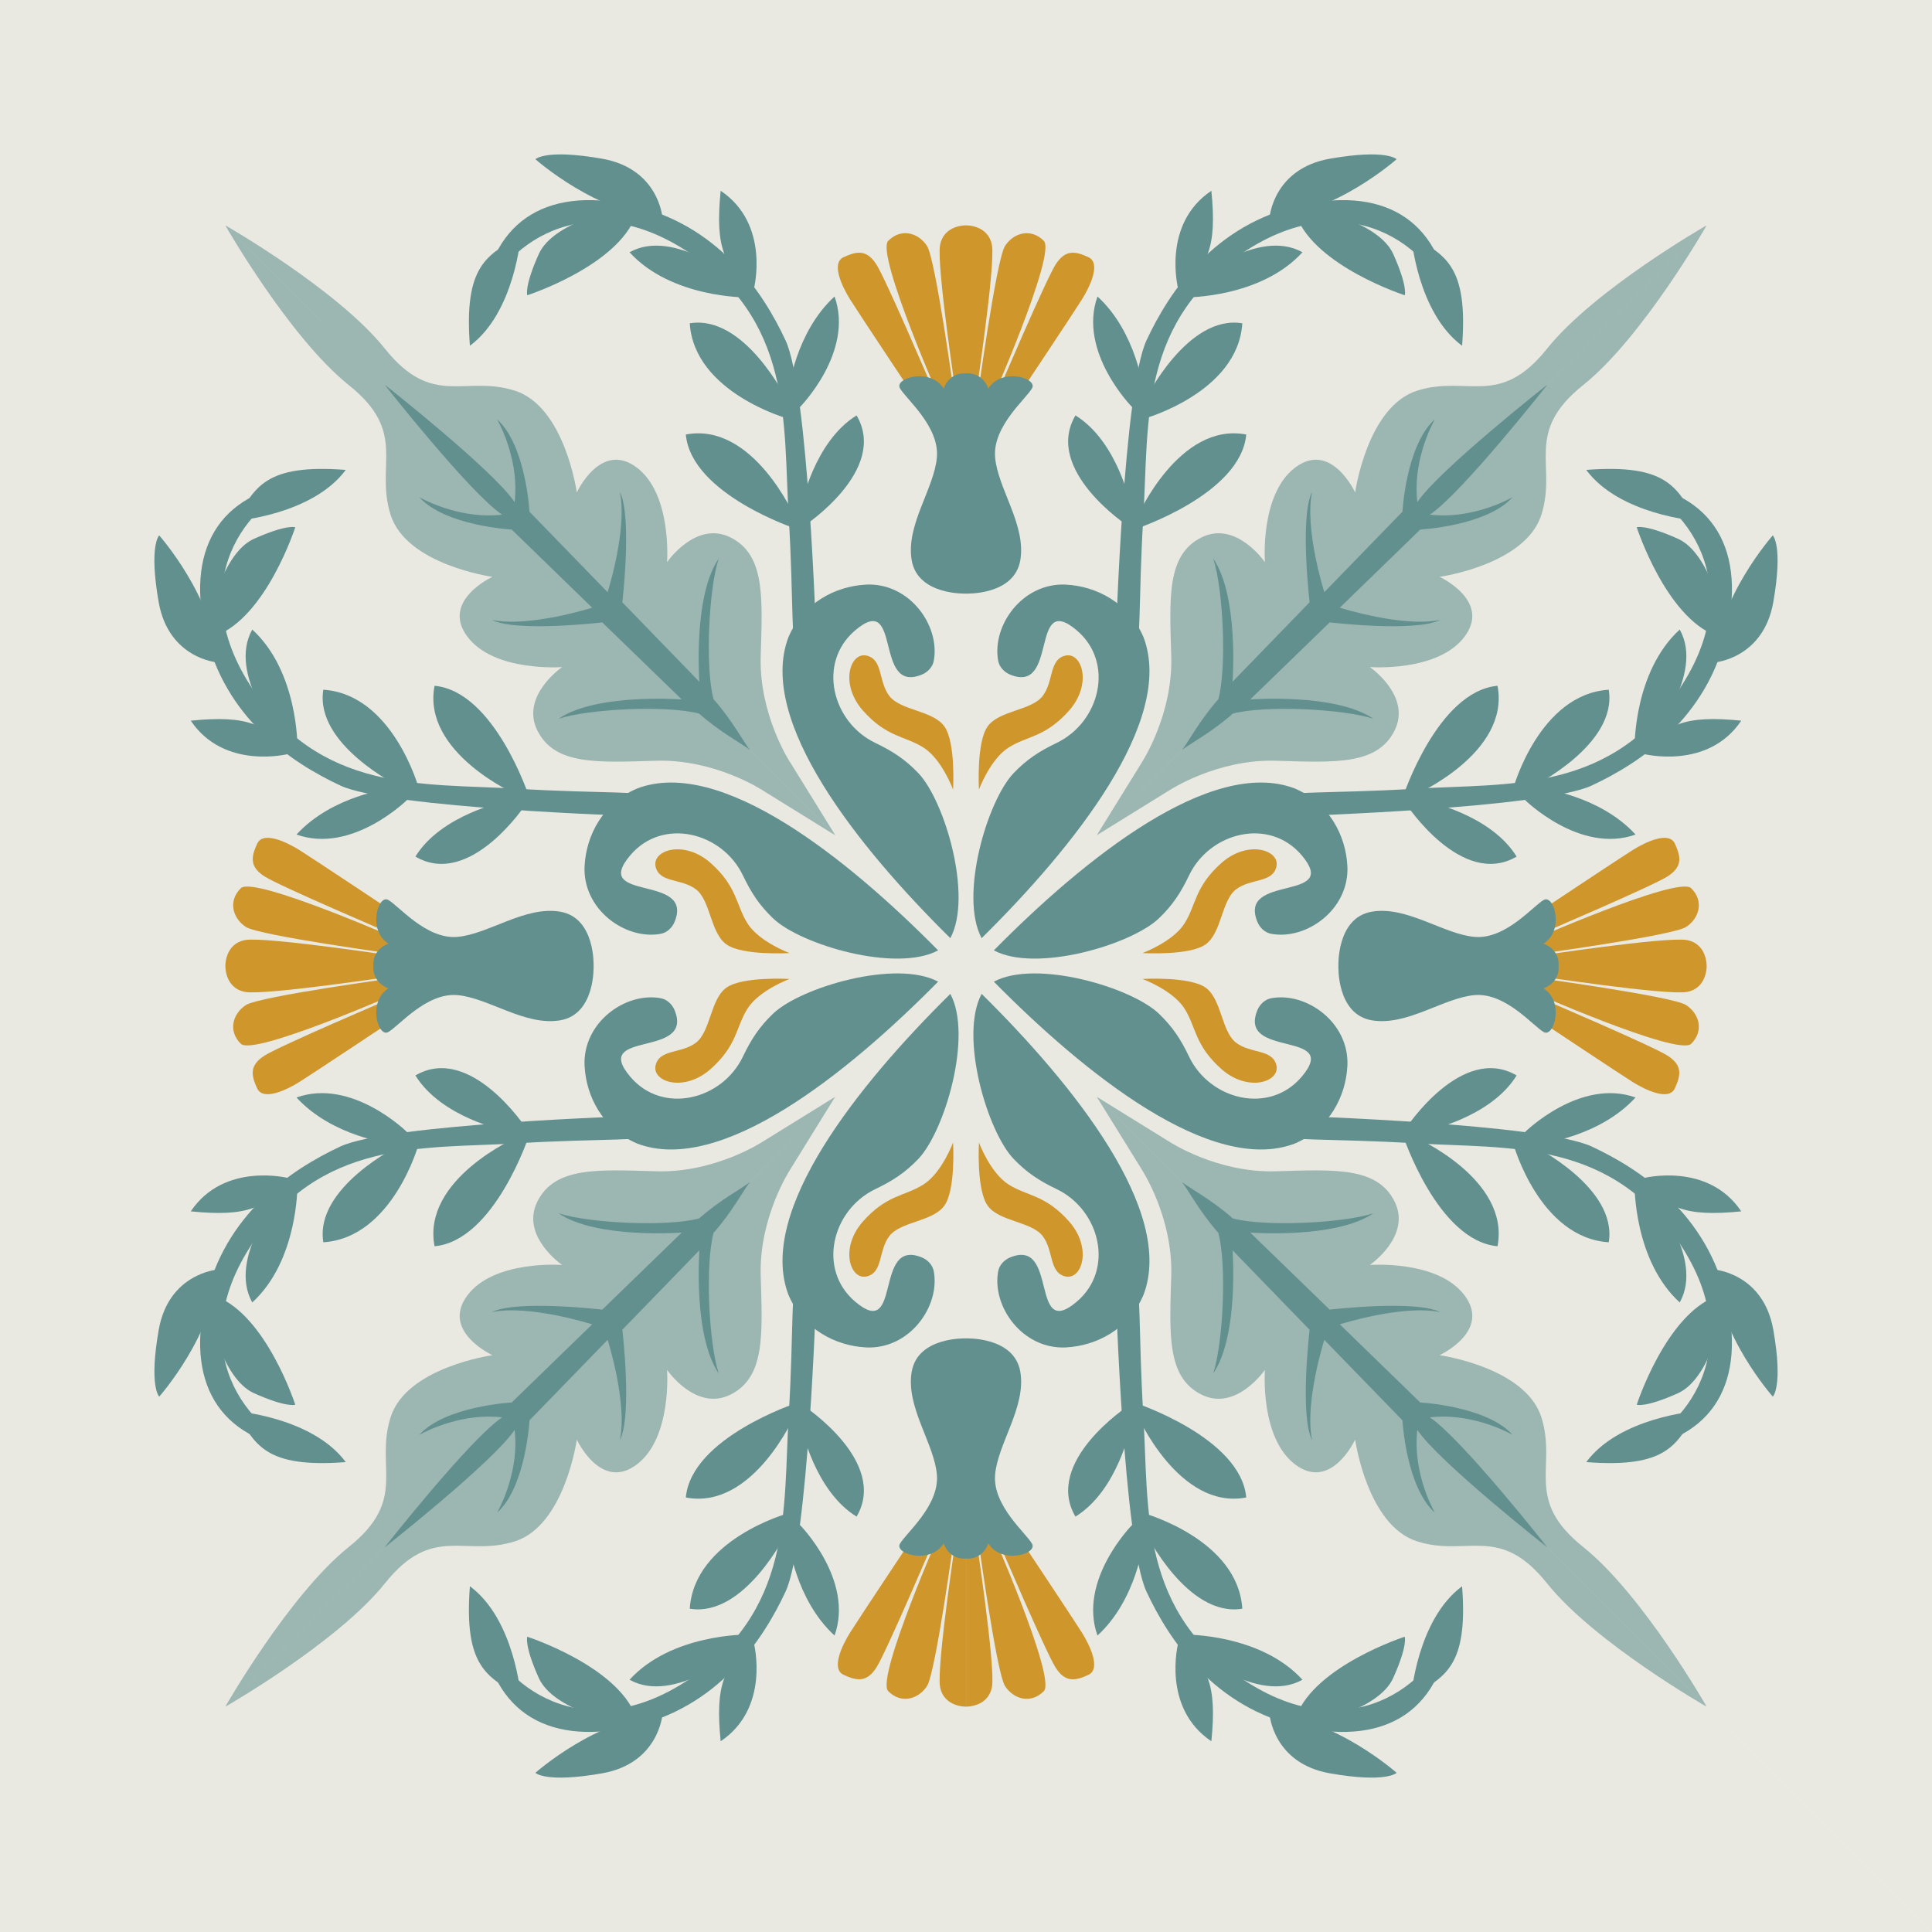 <?xml version="1.0" encoding="UTF-8"?><svg id="Layer_2" xmlns="http://www.w3.org/2000/svg" viewBox="0 0 540 540"><defs><style>.cls-1{fill:#e9e9e2;}.cls-2{fill:#9cb6b2;}.cls-3{fill:#cf962b;}.cls-4{fill:#62908e;}</style></defs><g id="OBJECTS"><g id="g4088"><path id="path4049" class="cls-1" d="M270.01,270.01L540,0H270s0,270.01,0,270.01Zm0,0L540,0V270s-270.01,0-270.01,0Zm0,0L0,0V270s270.01,0,270.01,0Zm0,0L0,0H270s0,270.01,0,270.01Zm0,0L0,540H270s0-270.01,0-270.01Zm0,0L0,540V270s270.01,0,270.01,0Zm0,0l270.01,270V270s-270.01,0-270.01,0Zm0,0l270,270.01H270s0-270.01,0-270.01Z"/><path id="path4051" class="cls-4" d="M298,163.4c-12.23-.63-20.84,11.49-19,21.31,.34,1.79,1.74,3.2,3.37,3.86,13.51,5.5,5.42-23.54,18.57-12.4,10.7,9.06,6.48,25.69-5.61,31.48-4.82,2.31-8.32,4.58-12.01,8.43-7.37,7.7-15.27,34.37-8.95,46.14,25.76-25.43,54.09-60.78,45.26-84.09-4.12-9.71-13.28-14.29-21.63-14.72Zm78.6,78.6c.63,12.23-11.49,20.84-21.31,19-1.79-.34-3.2-1.74-3.86-3.37-5.5-13.51,23.54-5.42,12.4-18.57-9.06-10.7-25.69-6.48-31.48,5.61-2.31,4.82-4.58,8.32-8.43,12.01-7.7,7.37-34.37,15.27-46.14,8.95,25.43-25.76,60.78-54.09,84.09-45.26,9.71,4.12,14.29,13.28,14.72,21.63Zm-213.21,0c-.63,12.23,11.49,20.84,21.31,19,1.79-.34,3.2-1.74,3.86-3.37,5.5-13.51-23.54-5.42-12.4-18.57,9.06-10.7,25.69-6.48,31.48,5.61,2.3,4.82,4.58,8.32,8.43,12.01,7.7,7.37,34.37,15.27,46.14,8.95-25.43-25.76-60.78-54.09-84.09-45.26-9.71,4.12-14.29,13.28-14.72,21.63Zm78.6-78.6c12.23-.63,20.84,11.49,19,21.31-.34,1.79-1.74,3.2-3.37,3.86-13.51,5.5-5.42-23.54-18.57-12.4-10.7,9.06-6.48,25.69,5.61,31.48,4.82,2.31,8.32,4.58,12.01,8.43,7.37,7.7,15.27,34.37,8.95,46.14-25.76-25.43-54.09-60.78-45.26-84.09,4.12-9.71,13.28-14.29,21.63-14.72Zm0,213.21c12.23,.63,20.84-11.49,19-21.31-.34-1.79-1.74-3.2-3.37-3.86-13.51-5.5-5.42,23.54-18.57,12.4-10.7-9.06-6.48-25.69,5.61-31.48,4.82-2.31,8.32-4.58,12.01-8.43,7.37-7.7,15.27-34.37,8.95-46.14-25.76,25.43-54.09,60.78-45.26,84.09,4.12,9.71,13.28,14.29,21.63,14.72Zm-78.6-78.6c-.63-12.23,11.49-20.84,21.31-19,1.79,.34,3.2,1.74,3.86,3.37,5.5,13.51-23.54,5.42-12.4,18.57,9.06,10.7,25.69,6.48,31.48-5.61,2.3-4.82,4.58-8.32,8.43-12.01,7.7-7.37,34.37-15.27,46.14-8.95-25.43,25.76-60.78,54.09-84.09,45.26-9.71-4.12-14.29-13.28-14.72-21.63Zm213.21,0c.63-12.23-11.49-20.84-21.31-19-1.79,.34-3.2,1.74-3.86,3.37-5.5,13.51,23.54,5.42,12.4,18.57-9.06,10.7-25.69,6.48-31.48-5.61-2.3-4.82-4.58-8.32-8.43-12.01-7.7-7.37-34.37-15.27-46.14-8.95,25.43,25.76,60.78,54.09,84.09,45.26,9.71-4.12,14.29-13.28,14.72-21.63Zm-78.6,78.6c-12.23,.63-20.84-11.49-19-21.31,.34-1.79,1.74-3.2,3.37-3.86,13.51-5.5,5.42,23.54,18.57,12.4,10.7-9.06,6.48-25.69-5.61-31.48-4.82-2.31-8.32-4.58-12.01-8.43-7.37-7.7-15.27-34.37-8.95-46.14,25.76,25.43,54.09,60.78,45.26,84.09-4.12,9.71-13.28,14.29-21.63,14.72Z"/><path id="path4053" class="cls-2" d="M319.18,213.03s8.67-13.21,8.19-29.59c-.48-16.37-1.3-28.34,8.41-33.21,9.71-4.87,17.77,6.9,17.77,6.9,0,0-1.47-19.06,8.54-26.51,10.01-7.44,16.68,7.02,16.68,7.02,0,0,3.34-24.01,17.33-28.45,14-4.44,22.97,4.95,36.27-11.69,13.3-16.64,44.68-34.54,44.68-34.54l-170.51,170.51,12.65-20.44Zm7.79,7.79s13.21-8.67,29.59-8.19c16.37,.48,28.34,1.3,33.21-8.41,4.87-9.71-6.9-17.77-6.9-17.77,0,0,19.06,1.47,26.51-8.54,7.45-10.01-7.02-16.68-7.02-16.68,0,0,24.01-3.34,28.45-17.33s-4.95-22.97,11.69-36.27c16.64-13.3,34.54-44.68,34.54-44.68l-170.51,170.51,20.44-12.65Zm-113.95,0s-13.21-8.67-29.59-8.19c-16.37,.48-28.34,1.3-33.21-8.41-4.87-9.71,6.9-17.77,6.9-17.77,0,0-19.06,1.47-26.51-8.54-7.45-10.01,7.02-16.68,7.02-16.68,0,0-24.01-3.34-28.45-17.33-4.44-14,4.95-22.97-11.69-36.27-16.64-13.3-34.54-44.68-34.54-44.68L233.47,233.48l-20.44-12.65Zm7.79-7.79s-8.67-13.21-8.19-29.59c.48-16.37,1.3-28.34-8.41-33.21-9.71-4.87-17.77,6.9-17.77,6.9,0,0,1.47-19.06-8.54-26.51-10.01-7.44-16.68,7.02-16.68,7.02,0,0-3.34-24.01-17.33-28.45-14-4.44-22.97,4.95-36.27-11.69-13.3-16.64-44.68-34.54-44.68-34.54L233.48,233.47l-12.65-20.44Zm0,113.95s-8.67,13.21-8.19,29.59c.48,16.37,1.3,28.34-8.41,33.21-9.71,4.87-17.77-6.9-17.77-6.9,0,0,1.47,19.06-8.54,26.51-10.01,7.45-16.68-7.02-16.68-7.02,0,0-3.34,24.01-17.33,28.45-14,4.44-22.97-4.95-36.27,11.69-13.3,16.64-44.68,34.54-44.68,34.54l170.51-170.51-12.65,20.44Zm-7.79-7.79s-13.21,8.67-29.59,8.19c-16.37-.48-28.34-1.3-33.21,8.41-4.87,9.71,6.9,17.77,6.9,17.77,0,0-19.06-1.47-26.51,8.54-7.44,10.01,7.02,16.68,7.02,16.68,0,0-24.01,3.34-28.45,17.33-4.44,14,4.95,22.97-11.69,36.27-16.64,13.3-34.54,44.68-34.54,44.68l170.51-170.51-20.44,12.65Zm113.95,0s13.21,8.67,29.59,8.19c16.37-.48,28.34-1.3,33.21,8.41,4.87,9.71-6.9,17.77-6.9,17.77,0,0,19.06-1.47,26.51,8.54,7.45,10.01-7.02,16.68-7.02,16.68,0,0,24.01,3.34,28.45,17.33s-4.95,22.97,11.69,36.27c16.64,13.3,34.54,44.68,34.54,44.68l-170.51-170.51,20.44,12.65Zm-7.79,7.79s8.67,13.21,8.19,29.59c-.48,16.37-1.3,28.34,8.41,33.21,9.71,4.87,17.77-6.9,17.77-6.9,0,0-1.47,19.06,8.54,26.51,10.01,7.44,16.68-7.02,16.68-7.02,0,0,3.34,24.01,17.33,28.45,14,4.44,22.97-4.95,36.27,11.69,13.3,16.64,44.68,34.54,44.68,34.54l-170.51-170.51,12.65,20.44Z"/><path id="path4055" class="cls-3" d="M273.62,220.68s-.78-13.26,2.47-17.7,12.21-4.37,15.34-8.45c3.13-4.08,1.73-10.24,6.36-11.29,4.63-1.05,7.6,7.98,.98,15.42-6.62,7.44-11.69,7.01-16.85,10.27-5.16,3.25-8.29,11.74-8.29,11.74h0Zm45.71,45.71s13.26,.78,17.7-2.47c4.44-3.25,4.37-12.21,8.45-15.34s10.24-1.73,11.29-6.36c1.05-4.63-7.98-7.6-15.42-.98-7.44,6.62-7.01,11.69-10.27,16.85-3.25,5.16-11.74,8.29-11.74,8.29h0Zm-98.65,0s-13.26,.78-17.7-2.47c-4.44-3.25-4.37-12.21-8.45-15.34-4.08-3.13-10.24-1.73-11.29-6.36-1.05-4.63,7.98-7.6,15.42-.98,7.44,6.62,7.01,11.69,10.27,16.85,3.25,5.16,11.74,8.29,11.74,8.29h0Zm45.71-45.71s.78-13.26-2.47-17.7c-3.25-4.44-12.21-4.37-15.34-8.45-3.13-4.08-1.73-10.24-6.36-11.29-4.63-1.05-7.6,7.98-.98,15.42,6.62,7.44,11.69,7.01,16.85,10.27,5.16,3.25,8.29,11.74,8.29,11.74h0Zm0,98.65s.78,13.26-2.47,17.7c-3.25,4.44-12.21,4.37-15.34,8.45-3.13,4.08-1.73,10.24-6.36,11.29-4.63,1.05-7.6-7.98-.98-15.42,6.62-7.44,11.69-7.01,16.85-10.27,5.16-3.25,8.29-11.74,8.29-11.74h0Zm-45.71-45.71s-13.26-.78-17.7,2.47c-4.44,3.25-4.37,12.21-8.45,15.34-4.08,3.13-10.24,1.73-11.29,6.36-1.05,4.63,7.98,7.6,15.42,.98,7.44-6.62,7.01-11.69,10.27-16.85,3.25-5.16,11.74-8.29,11.74-8.29h0Zm98.65,0s13.26-.78,17.7,2.47c4.44,3.25,4.37,12.21,8.45,15.34s10.24,1.73,11.29,6.36c1.05,4.63-7.98,7.6-15.42,.98-7.44-6.62-7.01-11.69-10.27-16.85-3.25-5.16-11.74-8.29-11.74-8.29h0Zm-45.71,45.71s-.78,13.26,2.47,17.7,12.21,4.37,15.34,8.45c3.13,4.08,1.73,10.24,6.36,11.29,4.63,1.05,7.6-7.98,.98-15.42-6.62-7.44-11.69-7.01-16.85-10.27-5.16-3.25-8.29-11.74-8.29-11.74h0Z"/><path id="path4057" class="cls-4" d="M316.2,194.77c3.16-17.31,1.82-24.83,3.38-50.67,1.56-25.84-1.39-55,29.21-74.37,30.59-19.37,53.47,2.07,56.59,16.61-1.95-23.78-17.33-34.42-41.69-29.04-24.35,5.38-36.88,24.17-43.25,37.85-6.37,13.68-8.54,82.91-8.54,82.91l4.29,16.72Zm29.04,29.04c17.31-3.16,24.83-1.82,50.67-3.38,25.84-1.56,55,1.39,74.37-29.21,19.37-30.59-2.07-53.47-16.6-56.59,23.78,1.95,34.42,17.33,29.04,41.69-5.38,24.35-24.17,36.88-37.85,43.25-13.68,6.37-82.91,8.54-82.91,8.54l-16.72-4.29Zm-150.47,0c-17.31-3.16-24.83-1.82-50.67-3.38s-55,1.39-74.37-29.21c-19.37-30.59,2.07-53.47,16.61-56.59-23.78,1.95-34.42,17.33-29.04,41.69,5.38,24.35,24.17,36.88,37.85,43.25,13.68,6.37,82.91,8.54,82.91,8.54l16.72-4.29Zm29.04-29.04c-3.16-17.31-1.82-24.83-3.38-50.67-1.56-25.84,1.39-55-29.21-74.37-30.59-19.37-53.47,2.07-56.59,16.61,1.95-23.78,17.33-34.42,41.69-29.04,24.35,5.38,36.88,24.17,43.25,37.85,6.37,13.68,8.54,82.91,8.54,82.91l-4.29,16.72Zm0,150.47c-3.16,17.31-1.82,24.83-3.38,50.67s1.39,55-29.21,74.37c-30.59,19.37-53.47-2.07-56.59-16.61,1.95,23.78,17.33,34.42,41.69,29.04,24.35-5.38,36.88-24.17,43.25-37.85,6.37-13.68,8.54-82.91,8.54-82.91l-4.29-16.72Zm-29.04-29.04c-17.31,3.16-24.83,1.82-50.67,3.38-25.84,1.56-55-1.39-74.37,29.21-19.37,30.59,2.07,53.47,16.61,56.59-23.78-1.95-34.42-17.33-29.04-41.69,5.38-24.35,24.17-36.88,37.85-43.25,13.68-6.37,82.91-8.54,82.91-8.54l16.72,4.29Zm150.47,0c17.31,3.16,24.83,1.82,50.67,3.38,25.84,1.56,55-1.39,74.37,29.21,19.37,30.59-2.07,53.47-16.61,56.59,23.78-1.95,34.42-17.33,29.04-41.69-5.38-24.35-24.17-36.88-37.85-43.25-13.68-6.37-82.91-8.54-82.91-8.54l-16.72,4.29Zm-29.04,29.04c3.16,17.31,1.82,24.83,3.38,50.67,1.56,25.84-1.39,55,29.21,74.37,30.59,19.37,53.47-2.07,56.59-16.61-1.95,23.78-17.33,34.42-41.69,29.04-24.35-5.38-36.88-24.17-43.25-37.85-6.37-13.68-8.54-82.91-8.54-82.91l4.29-16.72Z"/><path id="path4060" class="cls-4" d="M317.84,144.55s11.67-26.71,30.49-23.1c-1.53,16.76-31.01,26.43-31.01,26.43l.52-3.33Zm77.62,77.62s26.71-11.67,23.1-30.49c-16.76,1.53-26.43,31.01-26.43,31.01l3.34-.52Zm-250.9,0s-26.71-11.67-23.1-30.49c16.76,1.53,26.43,31.01,26.43,31.01l-3.34-.52Zm77.62-77.62s-11.67-26.71-30.49-23.1c1.53,16.76,31.01,26.43,31.01,26.43l-.52-3.33Zm0,250.9s-11.67,26.71-30.49,23.1c1.53-16.76,31.01-26.43,31.01-26.43l-.52,3.33Zm-77.62-77.61s-26.71,11.67-23.1,30.49c16.76-1.53,26.43-31.01,26.43-31.01l-3.34,.52Zm250.9,0s26.71,11.67,23.1,30.49c-16.76-1.53-26.43-31.01-26.43-31.01l3.34,.52Zm-77.62,77.61s11.67,26.71,30.49,23.1c-1.53-16.76-31.01-26.43-31.01-26.43l.52,3.33Z"/><path id="path4062" class="cls-4" d="M316.03,141.3s-3.58-17.89-15.44-25.19c-9.01,15.35,14.74,30.93,14.74,30.93l.7-5.73Zm82.68,82.68s17.89,3.59,25.19,15.44c-15.35,9.01-30.93-14.74-30.93-14.74l5.73-.7Zm-257.41,0s-17.89,3.59-25.19,15.44c15.35,9.01,30.93-14.74,30.93-14.74l-5.73-.7Zm82.68-82.68s3.59-17.89,15.44-25.19c9.01,15.35-14.74,30.93-14.74,30.93l-.7-5.73Zm0,257.41s3.59,17.89,15.44,25.19c9.01-15.35-14.74-30.93-14.74-30.93l-.7,5.73Zm-82.68-82.68s-17.89-3.58-25.19-15.44c15.35-9.01,30.93,14.74,30.93,14.74l-5.73,.7Zm257.41,0s17.89-3.58,25.19-15.44c-15.35-9.01-30.93,14.74-30.93,14.74l5.73,.7Zm-82.68,82.68s-3.58,17.89-15.44,25.19c-9.01-15.35,14.74-30.93,14.74-30.93l.7,5.73Z"/><path id="path4064" class="cls-4" d="M316.49,113.85s-15.29-15.41-9.74-30.98c11,10.06,12.87,26.38,12.87,26.38l-3.13,4.6Zm109.67,109.67s15.41,15.29,30.98,9.74c-10.06-11-26.38-12.87-26.38-12.87l-4.6,3.13Zm-312.31,0s-15.41,15.29-30.98,9.74c10.06-11,26.38-12.87,26.38-12.87l4.6,3.13Zm109.67-109.67s15.29-15.41,9.74-30.98c-11,10.06-12.87,26.38-12.87,26.38l3.13,4.6Zm0,312.31s15.29,15.41,9.74,30.98c-11-10.06-12.87-26.38-12.87-26.38l3.13-4.6Zm-109.67-109.67s-15.41-15.29-30.98-9.74c10.06,11,26.38,12.87,26.38,12.87l4.6-3.13Zm312.31,0s15.41-15.29,30.98-9.74c-10.06,11-26.38,12.87-26.38,12.87l-4.6-3.13Zm-109.67,109.67s-15.29,15.41-9.74,30.98c11-10.06,12.87-26.38,12.87-26.38l-3.13-4.6Z"/><path id="path4066" class="cls-4" d="M320.17,111.64s11.7-23.81,27.06-21.28c-1.23,19.38-27.42,26.65-27.42,26.65l.37-5.37Zm108.2,108.2s23.81-11.7,21.28-27.06c-19.38,1.23-26.65,27.42-26.65,27.42l5.37-.37Zm-316.72,0s-23.81-11.7-21.28-27.06c19.38,1.23,26.65,27.42,26.65,27.42l-5.37-.37Zm108.2-108.2s-11.7-23.81-27.06-21.28c1.23,19.38,27.42,26.65,27.42,26.65l-.37-5.37Zm0,316.72s-11.7,23.81-27.06,21.28c1.23-19.38,27.42-26.65,27.42-26.65l-.37,5.37Zm-108.2-108.2s-23.81,11.7-21.28,27.06c19.38-1.23,26.65-27.42,26.65-27.42l-5.37,.37Zm316.72,0s23.81,11.7,21.28,27.06c-19.38-1.23-26.65-27.42-26.65-27.42l5.37,.37Zm-108.2,108.2s11.7,23.81,27.06,21.28c-1.23-19.38-27.42-26.65-27.42-26.65l.37,5.37Z"/><path id="path4068" class="cls-4" d="M329.3,80.72s-4.69-18.03,9.28-27.4c1.59,15.85-.95,21.25-9.28,27.4Zm129.99,129.99s18.03,4.69,27.4-9.28c-15.85-1.59-21.25,.95-27.4,9.28Zm-378.57,0s-18.03,4.69-27.4-9.28c15.85-1.59,21.25,.95,27.4,9.28ZM210.71,80.72s4.69-18.03-9.28-27.4c-1.59,15.85,.95,21.25,9.28,27.4Zm0,378.57s4.69,18.03-9.28,27.4c-1.59-15.85,.95-21.25,9.28-27.4ZM80.72,329.3s-18.03-4.69-27.4,9.28c15.85,1.59,21.25-.95,27.4-9.28Zm378.57,0s18.03-4.69,27.4,9.28c-15.85,1.59-21.25-.95-27.4-9.28Zm-129.99,129.99s-4.69,18.03,9.28,27.4c1.59-15.85-.95-21.25-9.28-27.4Z"/><path id="path4070" class="cls-4" d="M333.77,78.59s17.8-15.08,30.27-8.08c-11.74,12.87-32.79,12.62-32.79,12.62l2.51-4.55Zm127.64,127.64s15.08-17.8,8.08-30.27c-12.87,11.74-12.62,32.79-12.62,32.79l4.55-2.51Zm-382.82,0s-15.08-17.8-8.08-30.27c12.87,11.74,12.62,32.79,12.62,32.79l-4.55-2.51Zm127.64-127.64s-17.8-15.08-30.27-8.08c11.74,12.87,32.79,12.62,32.79,12.62l-2.51-4.55Zm0,382.82s-17.8,15.08-30.27,8.08c11.74-12.87,32.79-12.62,32.79-12.62l-2.51,4.55Zm-127.64-127.64s-15.08,17.8-8.08,30.27c12.87-11.74,12.62-32.79,12.62-32.79l-4.55,2.51Zm382.82,0s15.08,17.8,8.08,30.27c-12.87-11.74-12.62-32.79-12.62-32.79l4.55,2.51Zm-127.64,127.64s17.8,15.08,30.27,8.08c-11.74-12.87-32.79-12.62-32.79-12.62l2.51,4.55Z"/><path id="path4072" class="cls-4" d="M354.85,60.79s1.01-13.64,16.85-16.43c15.84-2.78,18.66,.14,18.66,.14,0,0-17.47,15.49-35.51,16.29h0Zm124.36,124.36s13.64-1.01,16.43-16.85c2.78-15.84-.14-18.66-.14-18.66,0,0-15.49,17.47-16.29,35.51h0Zm-418.43,0s-13.64-1.01-16.43-16.85c-2.78-15.84,.14-18.66,.14-18.66,0,0,15.49,17.47,16.29,35.51h0ZM185.15,60.79s-1.01-13.64-16.85-16.43c-15.84-2.78-18.66,.14-18.66,.14,0,0,17.47,15.49,35.51,16.29h0Zm0,418.43s-1.01,13.64-16.85,16.43c-15.84,2.78-18.66-.14-18.66-.14,0,0,17.47-15.49,35.51-16.29h0Zm-124.36-124.36s-13.64,1.01-16.43,16.85c-2.78,15.84,.14,18.66,.14,18.66,0,0,15.49-17.47,16.29-35.51h0Zm418.43,0s13.64,1.01,16.43,16.85c2.78,15.84-.14,18.66-.14,18.66,0,0-15.49-17.47-16.29-35.51h0Zm-124.36,124.36s1.01,13.64,16.85,16.43c15.84,2.78,18.66-.14,18.66-.14,0,0-17.47-15.49-35.51-16.29h0Z"/><path id="path4074" class="cls-4" d="M366.71,58.36s18.6,3.5,22.71,12.65c4.11,9.15,3.22,11.52,3.22,11.52,0,0-25-8.08-30.33-22.22,1.5-1.76,4.41-1.96,4.41-1.96Zm114.93,114.93s-3.5-18.6-12.65-22.7c-9.15-4.11-11.52-3.22-11.52-3.22,0,0,8.08,25,22.22,30.33,1.76-1.5,1.96-4.41,1.96-4.41Zm-423.28,0s3.5-18.6,12.65-22.7,11.52-3.22,11.52-3.22c0,0-8.08,25-22.22,30.33-1.76-1.5-1.96-4.41-1.96-4.41ZM173.29,58.36s-18.6,3.5-22.7,12.65c-4.11,9.15-3.22,11.52-3.22,11.52,0,0,25-8.08,30.33-22.22-1.5-1.76-4.41-1.96-4.41-1.96Zm0,423.28s-18.6-3.5-22.7-12.65c-4.11-9.15-3.22-11.52-3.22-11.52,0,0,25,8.08,30.33,22.22-1.5,1.76-4.41,1.96-4.41,1.96Zm-114.93-114.93s3.5,18.6,12.65,22.7,11.52,3.22,11.52,3.22c0,0-8.08-25-22.22-30.33-1.76,1.5-1.96,4.41-1.96,4.41Zm423.28,0s-3.5,18.6-12.65,22.7c-9.15,4.11-11.52,3.22-11.52,3.22,0,0,8.08-25,22.22-30.33,1.76,1.5,1.96,4.41,1.96,4.41Zm-114.93,114.93s18.6-3.5,22.7-12.65c4.11-9.15,3.22-11.52,3.22-11.52,0,0-25,8.08-30.33,22.22,1.5,1.76,4.41,1.96,4.41,1.96Z"/><path id="path4076" class="cls-4" d="M394.44,65.94s1.65,21.39,14.22,30.7c1.75-22.6-4.93-25.47-14.22-30.7Zm79.62,79.62s-21.39-1.65-30.7-14.22c22.6-1.75,25.47,4.93,30.7,14.22Zm-408.12,0s21.39-1.65,30.7-14.22c-22.6-1.75-25.47,4.93-30.7,14.22Zm79.62-79.62s-1.65,21.39-14.22,30.7c-1.75-22.6,4.93-25.47,14.22-30.7Zm0,408.12s-1.65-21.39-14.22-30.7c-1.75,22.6,4.93,25.47,14.22,30.7Zm-79.62-79.62s21.39,1.65,30.7,14.22c-22.6,1.75-25.47-4.93-30.7-14.22Zm408.12,0s-21.39,1.65-30.7,14.22c22.6,1.75,25.47-4.93,30.7-14.22Zm-79.62,79.62s1.65-21.39,14.22-30.7c1.75,22.6-4.93,25.47-14.22,30.7Z"/><path id="path4078" class="cls-4" d="M330.34,209.66c2.39-2.39,102.19-102.19,102.19-102.19,0,0-30.44,23.96-36.38,32.88-1.28-10.8,3.49-20.64,4.87-23.13-8.04,7.25-9.03,25.8-9.03,25.8l-21.84,22.49s-5.59-17.5-3.42-28.05c-3.51,6.98-.69,30.87-.69,30.87l-21.54,22.22s1.82-23.84-5.39-34.42c2.82,8.69,3.79,30.56,1.43,39.29-5.13,5.75-8.39,11.98-10.19,14.23Zm0,0c2.39-2.39,102.19-102.19,102.19-102.19,0,0-23.96,30.44-32.89,36.38,10.8,1.28,20.64-3.49,23.13-4.87-7.25,8.04-25.8,9.03-25.8,9.03l-22.49,21.84s17.5,5.59,28.05,3.42c-6.98,3.51-30.87,.69-30.87,.69l-22.22,21.54s23.84-1.82,34.42,5.39c-8.69-2.82-30.56-3.79-39.29-1.43-5.75,5.13-11.98,8.39-14.23,10.19Zm-120.69,0c-2.39-2.39-102.19-102.19-102.19-102.19,0,0,23.96,30.44,32.89,36.38-10.8,1.28-20.64-3.49-23.13-4.87,7.25,8.04,25.8,9.03,25.8,9.03l22.49,21.84s-17.5,5.59-28.05,3.42c6.98,3.51,30.87,.69,30.87,.69l22.22,21.54s-23.84-1.82-34.42,5.39c8.69-2.82,30.56-3.79,39.29-1.43,5.75,5.14,11.98,8.39,14.23,10.19h0Zm0,0c-2.39-2.39-102.19-102.19-102.19-102.19,0,0,30.44,23.96,36.38,32.89,1.28-10.8-3.49-20.64-4.88-23.13,8.04,7.25,9.03,25.8,9.03,25.8l21.84,22.49s5.59-17.5,3.42-28.05c3.51,6.98,.69,30.87,.69,30.87l21.54,22.22s-1.82-23.84,5.39-34.42c-2.82,8.69-3.79,30.56-1.43,39.29,5.14,5.75,8.39,11.98,10.19,14.23h0Zm0,120.69c-2.39,2.39-102.19,102.19-102.19,102.19,0,0,30.44-23.96,36.38-32.89,1.28,10.8-3.49,20.64-4.88,23.13,8.04-7.25,9.04-25.8,9.04-25.8l21.84-22.49s5.59,17.5,3.42,28.05c3.51-6.98,.69-30.87,.69-30.87l21.54-22.22s-1.82,23.84,5.39,34.42c-2.82-8.69-3.79-30.56-1.43-39.29,5.13-5.75,8.39-11.98,10.19-14.23h0Zm0,0c-2.39,2.39-102.19,102.19-102.19,102.19,0,0,23.96-30.44,32.89-36.38-10.8-1.28-20.64,3.49-23.13,4.87,7.25-8.04,25.8-9.03,25.8-9.03l22.49-21.84s-17.5-5.59-28.05-3.42c6.98-3.51,30.87-.69,30.87-.69l22.22-21.54s-23.84,1.82-34.42-5.39c8.69,2.82,30.56,3.79,39.29,1.43,5.75-5.13,11.98-8.39,14.23-10.19h0Zm120.69,0c2.39,2.39,102.19,102.19,102.19,102.19,0,0-23.96-30.44-32.89-36.38,10.8-1.28,20.64,3.49,23.13,4.87-7.25-8.04-25.8-9.03-25.8-9.03l-22.49-21.84s17.5-5.59,28.05-3.42c-6.98-3.51-30.87-.69-30.87-.69l-22.22-21.54s23.84,1.82,34.42-5.39c-8.69,2.82-30.56,3.79-39.29,1.43-5.75-5.14-11.98-8.39-14.23-10.19h0Zm0,0c2.39,2.39,102.19,102.19,102.19,102.19,0,0-30.44-23.96-36.38-32.88-1.28,10.8,3.49,20.64,4.88,23.13-8.04-7.25-9.04-25.8-9.04-25.8l-21.84-22.49s-5.59,17.5-3.42,28.05c-3.51-6.98-.69-30.87-.69-30.87l-21.54-22.22s1.82,23.84-5.4,34.42c2.82-8.69,3.79-30.56,1.43-39.29-5.13-5.75-8.39-11.98-10.19-14.23h0Z"/><path id="path4080" class="cls-3" d="M270,114.81V62.99s6.21-.18,7.25,5.54c1.04,5.72-4.66,43.15-4.66,43.15l-2.59,3.12Zm155.19,155.19h51.82s.18-6.21-5.54-7.25c-5.72-1.04-43.15,4.66-43.15,4.66l-3.12,2.59Zm-310.39,0H62.99s-.18-6.21,5.54-7.25c5.72-1.04,43.15,4.66,43.15,4.66l3.12,2.59ZM270,114.81V62.99s-6.21-.18-7.25,5.54c-1.04,5.72,4.66,43.15,4.66,43.15l2.59,3.12Zm0,310.38v51.82s-6.21,.18-7.25-5.54c-1.04-5.72,4.66-43.15,4.66-43.15l2.59-3.12ZM114.81,270H62.99s-.18,6.21,5.54,7.25c5.72,1.04,43.15-4.66,43.15-4.66l3.12-2.59Zm310.39,0h51.82s.18,6.21-5.54,7.25c-5.72,1.04-43.15-4.66-43.15-4.66l-3.12-2.59Zm-155.19,155.19v51.82s6.21,.18,7.25-5.54c1.04-5.72-4.66-43.15-4.66-43.15l-2.59-3.12Z"/><path id="path4082" class="cls-3" d="M273.16,111.54s5.32-39.06,7.75-42.8,7.28-5.06,10.85-1.41c3.57,3.65-15.4,46.55-15.4,46.55l-3.2-2.34Zm155.3,155.3s39.06-5.32,42.8-7.75c3.75-2.44,5.06-7.28,1.41-10.85s-46.55,15.4-46.55,15.4l2.34,3.2Zm-316.92,0s-39.06-5.32-42.8-7.75c-3.75-2.44-5.06-7.28-1.41-10.85s46.55,15.4,46.55,15.4l-2.34,3.2ZM266.85,111.54s-5.32-39.06-7.75-42.8-7.28-5.06-10.85-1.41c-3.57,3.65,15.4,46.55,15.4,46.55l3.2-2.34Zm0,316.92s-5.32,39.06-7.75,42.8-7.28,5.06-10.85,1.41c-3.57-3.65,15.4-46.55,15.4-46.55l3.2,2.34ZM111.54,273.16s-39.06,5.32-42.8,7.75c-3.75,2.44-5.06,7.28-1.41,10.85s46.55-15.4,46.55-15.4l-2.34-3.2Zm316.92,0s39.06,5.32,42.8,7.75c3.75,2.44,5.06,7.28,1.41,10.85s-46.55-15.4-46.55-15.4l2.34-3.2Zm-155.3,155.3s5.32,39.06,7.75,42.8c2.44,3.75,7.28,5.06,10.85,1.41,3.57-3.65-15.4-46.55-15.4-46.55l-3.2,2.34Z"/><path id="path4084" class="cls-3" d="M279.06,109.28s13.24-31.04,15.98-35.34c2.74-4.3,5.53-3.73,9.16-2.07,3.63,1.67,.4,8.3-1.76,11.77s-18.02,27.29-18.02,27.29l-5.36-1.65Zm151.67,151.67s31.04-13.24,35.34-15.98c4.3-2.74,3.73-5.53,2.07-9.16-1.67-3.63-8.3-.4-11.77,1.76-3.47,2.16-27.29,18.02-27.29,18.02l1.65,5.36Zm-321.44,0s-31.04-13.24-35.34-15.98c-4.3-2.74-3.73-5.53-2.07-9.16,1.67-3.63,8.3-.4,11.77,1.76,3.47,2.16,27.29,18.02,27.29,18.02l-1.65,5.36ZM260.95,109.28s-13.24-31.04-15.98-35.34c-2.74-4.3-5.53-3.73-9.16-2.07s-.4,8.3,1.76,11.77c2.16,3.47,18.02,27.29,18.02,27.29l5.36-1.65Zm0,321.44s-13.24,31.04-15.98,35.34-5.53,3.73-9.16,2.07-.4-8.3,1.76-11.77,18.02-27.29,18.02-27.29l5.36,1.65ZM109.28,279.06s-31.04,13.24-35.34,15.98c-4.3,2.74-3.73,5.53-2.07,9.16,1.67,3.63,8.3,.4,11.77-1.76,3.47-2.16,27.29-18.02,27.29-18.02l-1.65-5.36Zm321.44,0s31.04,13.24,35.34,15.98c4.3,2.74,3.73,5.53,2.07,9.16-1.67,3.63-8.3,.4-11.77-1.76-3.47-2.16-27.29-18.02-27.29-18.02l1.65-5.36Zm-151.67,151.67s13.24,31.04,15.98,35.34c2.74,4.3,5.53,3.73,9.16,2.07s.4-8.3-1.76-11.77-18.02-27.29-18.02-27.29l-5.36,1.65Z"/><path id="path4086" class="cls-4" d="M270,108.28v57.63s13.49,.55,15.18-9.32c1.69-9.87-6.37-20.15-7.05-28.86-.67-8.71,8.89-16.43,10.36-19.27,1.47-2.84-8.55-5.76-12.23,.11-1.93-4.85-6.26-4.19-6.26-4.19v3.89Zm161.72,161.72h-57.63s-.55-13.49,9.32-15.18c9.87-1.69,20.15,6.37,28.86,7.05,8.71,.67,16.43-8.89,19.27-10.36,2.84-1.47,5.76,8.55-.11,12.23,4.85,1.93,4.19,6.26,4.19,6.26h-3.89Zm-323.44,0h57.63s.55-13.49-9.32-15.18c-9.87-1.69-20.15,6.37-28.86,7.05-8.71,.67-16.43-8.89-19.27-10.36-2.84-1.47-5.76,8.55,.11,12.23-4.85,1.93-4.19,6.26-4.19,6.26h3.89ZM270,108.28v57.63s-13.49,.55-15.18-9.32c-1.69-9.87,6.37-20.15,7.05-28.86,.67-8.71-8.89-16.43-10.36-19.27-1.47-2.84,8.55-5.76,12.23,.11,1.93-4.85,6.26-4.19,6.26-4.19v3.89Zm0,323.44v-57.63s-13.49-.55-15.18,9.32c-1.69,9.87,6.37,20.15,7.05,28.86,.67,8.71-8.89,16.43-10.36,19.27-1.47,2.84,8.55,5.76,12.23-.11,1.93,4.85,6.26,4.19,6.26,4.19v-3.89ZM108.28,270h57.63s.55,13.49-9.32,15.18c-9.87,1.69-20.15-6.37-28.86-7.05-8.71-.67-16.43,8.89-19.27,10.36-2.84,1.47-5.76-8.55,.11-12.23-4.85-1.93-4.19-6.26-4.19-6.26h3.89Zm323.44,0h-57.63s-.55,13.49,9.32,15.18c9.87,1.69,20.15-6.37,28.86-7.05,8.71-.67,16.43,8.89,19.27,10.36,2.84,1.47,5.76-8.55-.11-12.23,4.85-1.93,4.19-6.26,4.19-6.26h-3.89Zm-161.72,161.72v-57.63s13.49-.55,15.18,9.32c1.69,9.87-6.37,20.15-7.05,28.86-.67,8.71,8.89,16.43,10.36,19.27,1.47,2.84-8.55,5.76-12.23-.11-1.93,4.85-6.26,4.19-6.26,4.19v-3.89Z"/></g></g></svg>
